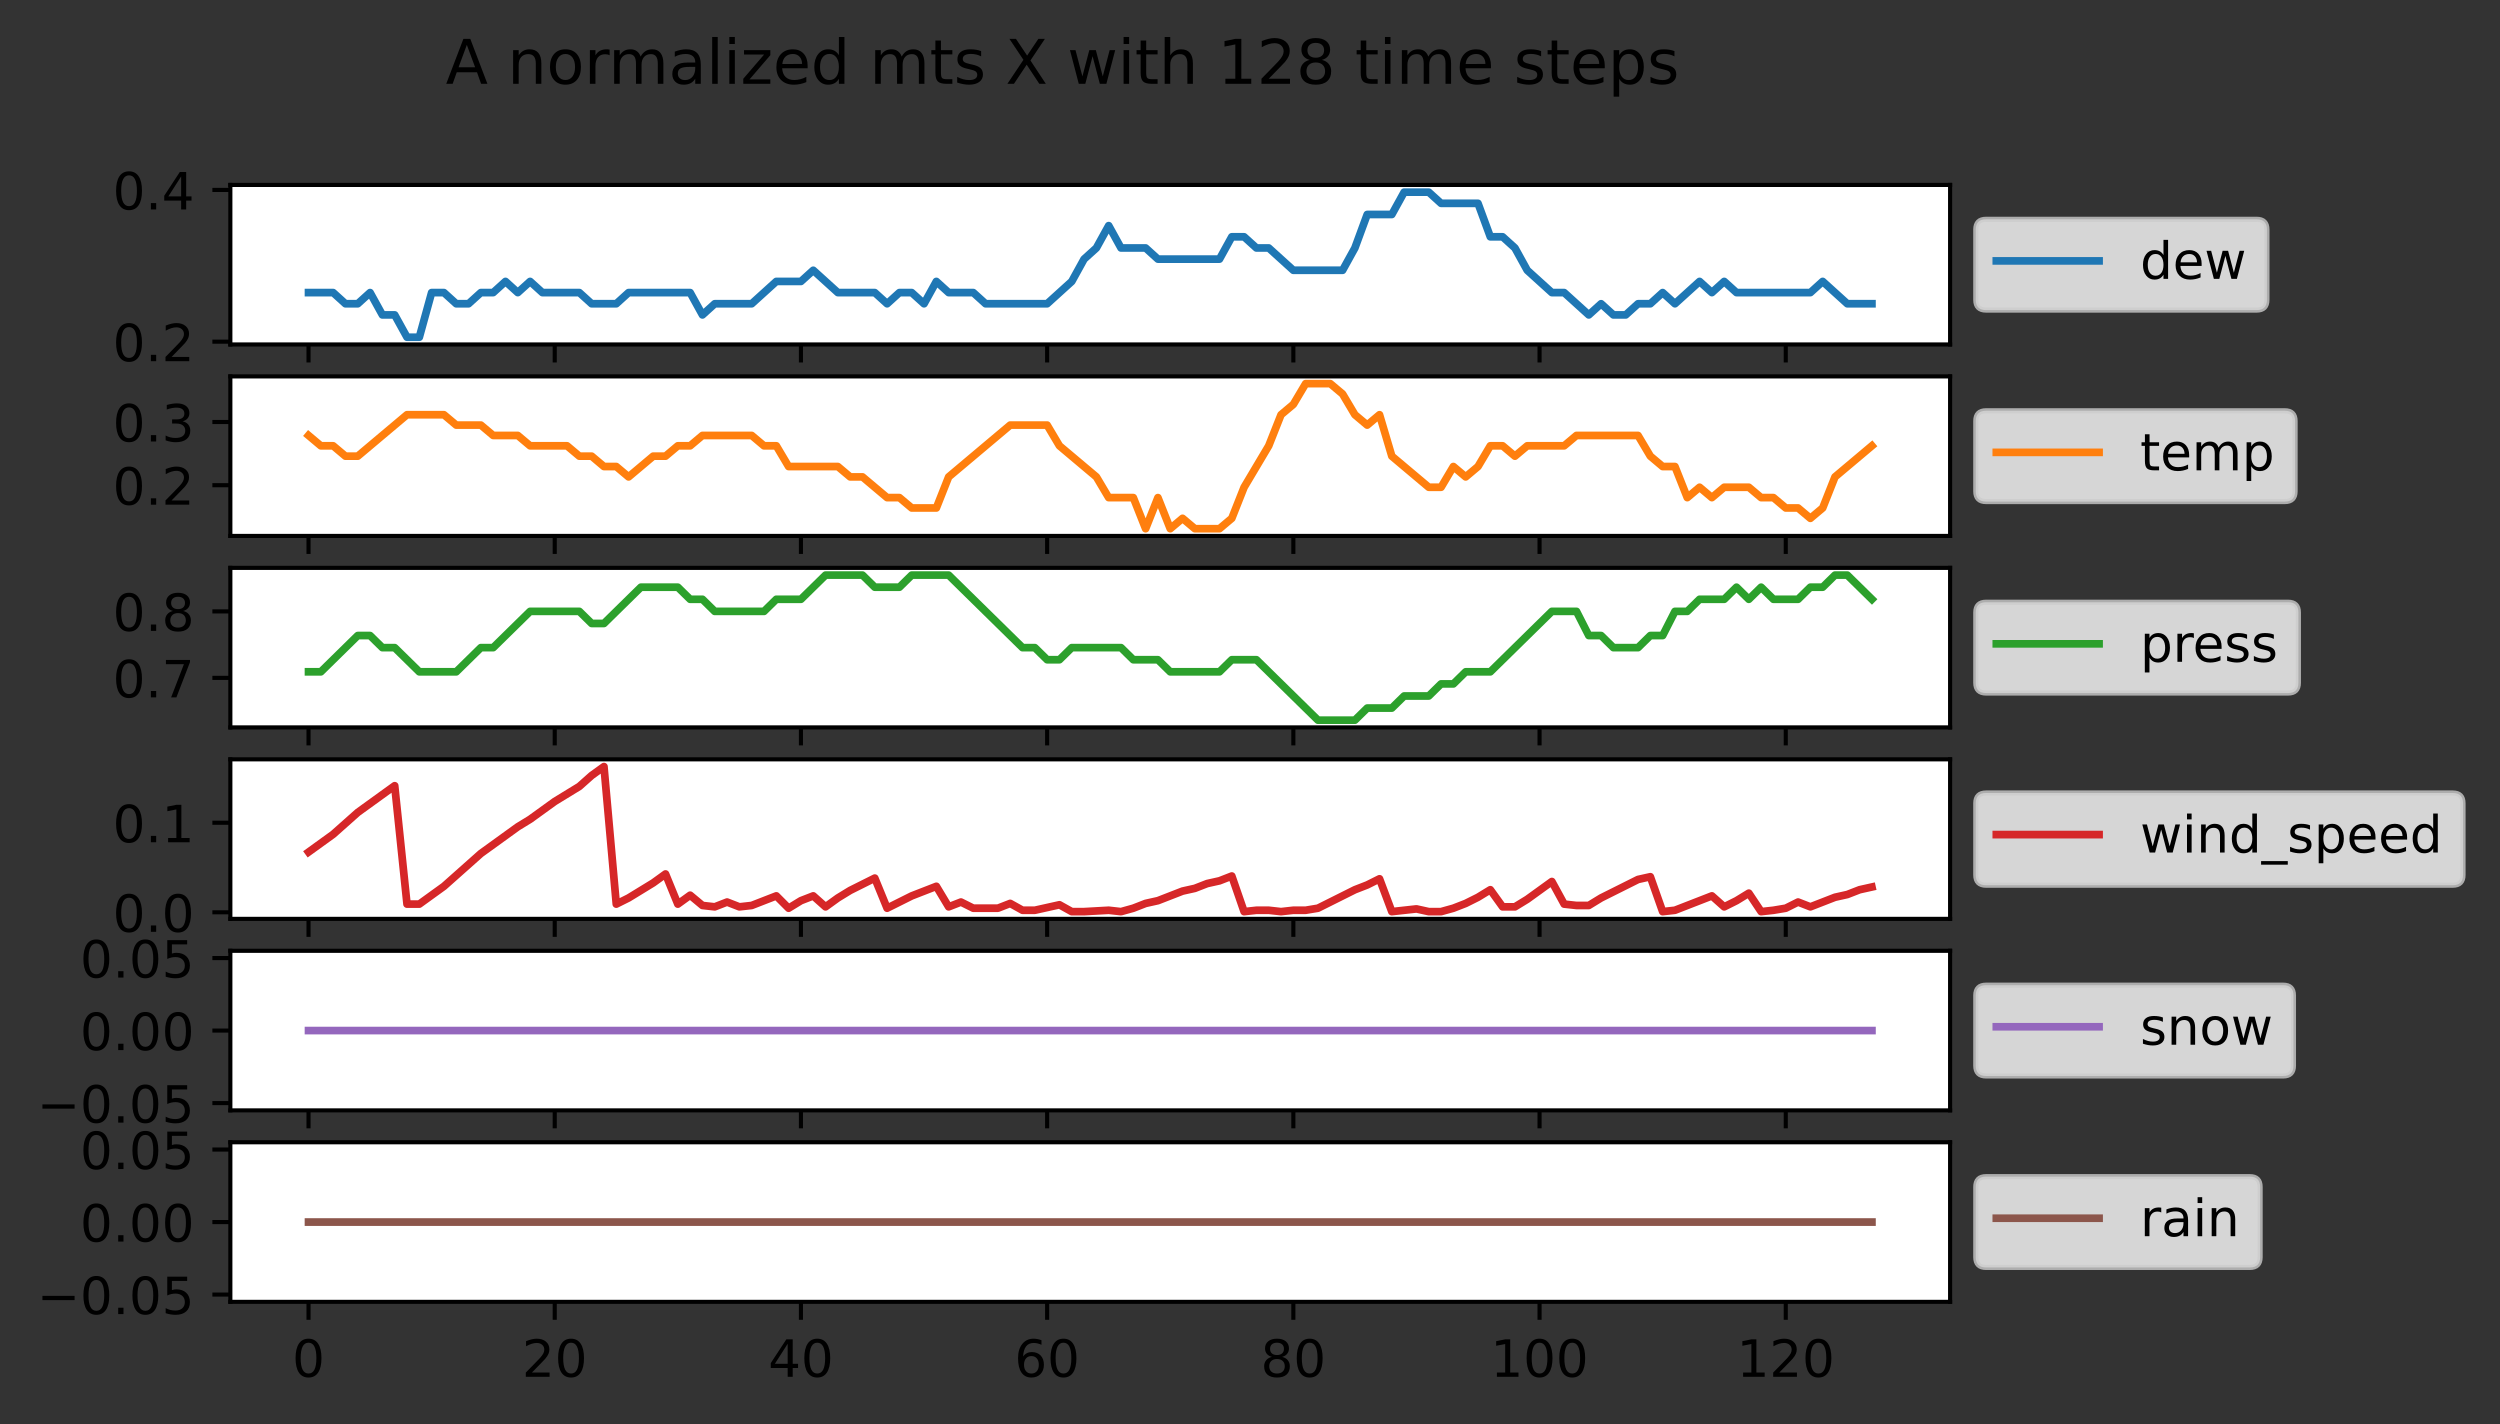 <?xml version="1.0" encoding="utf-8" standalone="no"?>
<!DOCTYPE svg PUBLIC "-//W3C//DTD SVG 1.1//EN"
  "http://www.w3.org/Graphics/SVG/1.1/DTD/svg11.dtd">
<!-- Created with matplotlib (https://matplotlib.org/) -->
<svg height="277.318pt" version="1.1" viewBox="0 0 486.7 277.318" width="486.7pt" xmlns="http://www.w3.org/2000/svg" xmlns:xlink="http://www.w3.org/1999/xlink">
 <rect x="0" y="0" width="486.7" height="277.318" fill="#333333" stroke="none"/>
 <defs>
  <style type="text/css">*{stroke-linecap:butt;stroke-linejoin:round;}</style>
 </defs>
 <g id="figure_1">
  <g id="patch_1">
   <path d="M 0 277.318 
L 486.7 277.318 
L 486.7 0 
L 0 0 
z
" style="fill:none;"/>
  </g>
  <g id="axes_1">
   <g id="patch_2">
    <path d="M 44.845 67.063 
L 379.645 67.063 
L 379.645 36 
L 44.845 36 
z
" style="fill:#ffffff;"/>
   </g>
   <g id="matplotlib.axis_1">
    <g id="xtick_1">
     <g id="line2d_1">
      <defs>
       <path d="M 0 0 
L 0 3.5 
" id="mc864dcee27" style="stroke:#000000;stroke-width:0.8;"/>
      </defs>
      <g>
       <use style="stroke:#000000;stroke-width:0.8;" x="60.063" xlink:href="#mc864dcee27" y="67.063"/>
      </g>
     </g>
    </g>
    <g id="xtick_2">
     <g id="line2d_2">
      <g>
       <use style="stroke:#000000;stroke-width:0.8;" x="107.995" xlink:href="#mc864dcee27" y="67.063"/>
      </g>
     </g>
    </g>
    <g id="xtick_3">
     <g id="line2d_3">
      <g>
       <use style="stroke:#000000;stroke-width:0.8;" x="155.926" xlink:href="#mc864dcee27" y="67.063"/>
      </g>
     </g>
    </g>
    <g id="xtick_4">
     <g id="line2d_4">
      <g>
       <use style="stroke:#000000;stroke-width:0.8;" x="203.857" xlink:href="#mc864dcee27" y="67.063"/>
      </g>
     </g>
    </g>
    <g id="xtick_5">
     <g id="line2d_5">
      <g>
       <use style="stroke:#000000;stroke-width:0.8;" x="251.789" xlink:href="#mc864dcee27" y="67.063"/>
      </g>
     </g>
    </g>
    <g id="xtick_6">
     <g id="line2d_6">
      <g>
       <use style="stroke:#000000;stroke-width:0.8;" x="299.72" xlink:href="#mc864dcee27" y="67.063"/>
      </g>
     </g>
    </g>
    <g id="xtick_7">
     <g id="line2d_7">
      <g>
       <use style="stroke:#000000;stroke-width:0.8;" x="347.651" xlink:href="#mc864dcee27" y="67.063"/>
      </g>
     </g>
    </g>
   </g>
   <g id="matplotlib.axis_2">
    <g id="ytick_1">
     <g id="line2d_8">
      <defs>
       <path d="M 0 0 
L -3.5 0 
" id="m1f387b6e52" style="stroke:#000000;stroke-width:0.8;"/>
      </defs>
      <g>
       <use style="stroke:#000000;stroke-width:0.8;" x="44.845" xlink:href="#m1f387b6e52" y="66.52"/>
      </g>
     </g>
     <g id="text_1">
      <!-- 0.2 -->
      <g transform="translate(21.942 70.319)scale(0.1 -0.1)">
       <defs>
        <path d="M 31.781 66.406 
Q 24.172 66.406 20.328 58.906 
Q 16.5 51.422 16.5 36.375 
Q 16.5 21.391 20.328 13.891 
Q 24.172 6.391 31.781 6.391 
Q 39.453 6.391 43.281 13.891 
Q 47.125 21.391 47.125 36.375 
Q 47.125 51.422 43.281 58.906 
Q 39.453 66.406 31.781 66.406 
z
M 31.781 74.219 
Q 44.047 74.219 50.516 64.516 
Q 56.984 54.828 56.984 36.375 
Q 56.984 17.969 50.516 8.266 
Q 44.047 -1.422 31.781 -1.422 
Q 19.531 -1.422 13.062 8.266 
Q 6.594 17.969 6.594 36.375 
Q 6.594 54.828 13.062 64.516 
Q 19.531 74.219 31.781 74.219 
z
" id="DejaVuSans-48"/>
        <path d="M 10.688 12.406 
L 21 12.406 
L 21 0 
L 10.688 0 
z
" id="DejaVuSans-46"/>
        <path d="M 19.188 8.297 
L 53.609 8.297 
L 53.609 0 
L 7.328 0 
L 7.328 8.297 
Q 12.938 14.109 22.625 23.891 
Q 32.328 33.688 34.812 36.531 
Q 39.547 41.844 41.422 45.531 
Q 43.312 49.219 43.312 52.781 
Q 43.312 58.594 39.234 62.25 
Q 35.156 65.922 28.609 65.922 
Q 23.969 65.922 18.812 64.312 
Q 13.672 62.703 7.812 59.422 
L 7.812 69.391 
Q 13.766 71.781 18.938 73 
Q 24.125 74.219 28.422 74.219 
Q 39.75 74.219 46.484 68.547 
Q 53.219 62.891 53.219 53.422 
Q 53.219 48.922 51.531 44.891 
Q 49.859 40.875 45.406 35.406 
Q 44.188 33.984 37.641 27.219 
Q 31.109 20.453 19.188 8.297 
z
" id="DejaVuSans-50"/>
       </defs>
       <use xlink:href="#DejaVuSans-48"/>
       <use x="63.623" xlink:href="#DejaVuSans-46"/>
       <use x="95.41" xlink:href="#DejaVuSans-50"/>
      </g>
     </g>
    </g>
    <g id="ytick_2">
     <g id="line2d_9">
      <g>
       <use style="stroke:#000000;stroke-width:0.8;" x="44.845" xlink:href="#m1f387b6e52" y="36.978"/>
      </g>
     </g>
     <g id="text_2">
      <!-- 0.4 -->
      <g transform="translate(21.942 40.777)scale(0.1 -0.1)">
       <defs>
        <path d="M 37.797 64.312 
L 12.891 25.391 
L 37.797 25.391 
z
M 35.203 72.906 
L 47.609 72.906 
L 47.609 25.391 
L 58.016 25.391 
L 58.016 17.188 
L 47.609 17.188 
L 47.609 0 
L 37.797 0 
L 37.797 17.188 
L 4.891 17.188 
L 4.891 26.703 
z
" id="DejaVuSans-52"/>
       </defs>
       <use xlink:href="#DejaVuSans-48"/>
       <use x="63.623" xlink:href="#DejaVuSans-46"/>
       <use x="95.41" xlink:href="#DejaVuSans-52"/>
      </g>
     </g>
    </g>
   </g>
   <g id="line2d_10">
    <path clip-path="url(#pb0102b395e)" d="M 60.063 56.962 
L 64.857 56.962 
L 67.253 59.134 
L 69.65 59.134 
L 72.046 56.962 
L 74.443 61.306 
L 76.839 61.306 
L 79.236 65.651 
L 81.633 65.651 
L 84.029 56.962 
L 86.426 56.962 
L 88.822 59.134 
L 91.219 59.134 
L 93.615 56.962 
L 96.012 56.962 
L 98.409 54.79 
L 100.805 56.962 
L 103.202 54.79 
L 105.598 56.962 
L 112.788 56.962 
L 115.184 59.134 
L 119.978 59.134 
L 122.374 56.962 
L 134.357 56.962 
L 136.754 61.306 
L 139.15 59.134 
L 146.34 59.134 
L 151.133 54.79 
L 155.926 54.79 
L 158.323 52.618 
L 163.116 56.962 
L 170.305 56.962 
L 172.702 59.134 
L 175.099 56.962 
L 177.495 56.962 
L 179.892 59.134 
L 182.288 54.79 
L 184.685 56.962 
L 189.478 56.962 
L 191.875 59.134 
L 203.857 59.134 
L 208.65 54.79 
L 211.047 50.445 
L 213.444 48.273 
L 215.84 43.929 
L 218.237 48.273 
L 223.03 48.273 
L 225.426 50.445 
L 237.409 50.445 
L 239.806 46.101 
L 242.202 46.101 
L 244.599 48.273 
L 246.995 48.273 
L 251.789 52.618 
L 261.375 52.618 
L 263.771 48.273 
L 266.168 41.756 
L 270.961 41.756 
L 273.358 37.412 
L 278.151 37.412 
L 280.547 39.584 
L 287.737 39.584 
L 290.134 46.101 
L 292.53 46.101 
L 294.927 48.273 
L 297.323 52.618 
L 302.116 56.962 
L 304.513 56.962 
L 309.306 61.306 
L 311.703 59.134 
L 314.099 61.306 
L 316.496 61.306 
L 318.892 59.134 
L 321.289 59.134 
L 323.686 56.962 
L 326.082 59.134 
L 330.875 54.79 
L 333.272 56.962 
L 335.668 54.79 
L 338.065 56.962 
L 352.444 56.962 
L 354.841 54.79 
L 359.634 59.134 
L 364.427 59.134 
L 364.427 59.134 
" style="fill:none;stroke:#1f77b4;stroke-linecap:square;stroke-width:1.5;"/>
   </g>
   <g id="patch_3">
    <path d="M 44.845 67.063 
L 44.845 36 
" style="fill:none;stroke:#000000;stroke-linecap:square;stroke-linejoin:miter;stroke-width:0.8;"/>
   </g>
   <g id="patch_4">
    <path d="M 379.645 67.063 
L 379.645 36 
" style="fill:none;stroke:#000000;stroke-linecap:square;stroke-linejoin:miter;stroke-width:0.8;"/>
   </g>
   <g id="patch_5">
    <path d="M 44.845 67.063 
L 379.645 67.063 
" style="fill:none;stroke:#000000;stroke-linecap:square;stroke-linejoin:miter;stroke-width:0.8;"/>
   </g>
   <g id="patch_6">
    <path d="M 44.845 36 
L 379.645 36 
" style="fill:none;stroke:#000000;stroke-linecap:square;stroke-linejoin:miter;stroke-width:0.8;"/>
   </g>
   <g id="legend_1">
    <g id="patch_7">
     <path d="M 386.645 60.37 
L 439.325 60.37 
Q 441.325 60.37 441.325 58.37 
L 441.325 44.692 
Q 441.325 42.692 439.325 42.692 
L 386.645 42.692 
Q 384.645 42.692 384.645 44.692 
L 384.645 58.37 
Q 384.645 60.37 386.645 60.37 
z
" style="fill:#ffffff;opacity:0.8;stroke:#cccccc;stroke-linejoin:miter;"/>
    </g>
    <g id="line2d_11">
     <path d="M 388.645 50.791 
L 408.645 50.791 
" style="fill:none;stroke:#1f77b4;stroke-linecap:square;stroke-width:1.5;"/>
    </g>
    <g id="line2d_12"/>
    <g id="text_3">
     <!-- dew -->
     <g transform="translate(416.645 54.291)scale(0.1 -0.1)">
      <defs>
       <path d="M 45.406 46.391 
L 45.406 75.984 
L 54.391 75.984 
L 54.391 0 
L 45.406 0 
L 45.406 8.203 
Q 42.578 3.328 38.25 0.953 
Q 33.938 -1.422 27.875 -1.422 
Q 17.969 -1.422 11.734 6.484 
Q 5.516 14.406 5.516 27.297 
Q 5.516 40.188 11.734 48.094 
Q 17.969 56 27.875 56 
Q 33.938 56 38.25 53.625 
Q 42.578 51.266 45.406 46.391 
z
M 14.797 27.297 
Q 14.797 17.391 18.875 11.75 
Q 22.953 6.109 30.078 6.109 
Q 37.203 6.109 41.297 11.75 
Q 45.406 17.391 45.406 27.297 
Q 45.406 37.203 41.297 42.844 
Q 37.203 48.484 30.078 48.484 
Q 22.953 48.484 18.875 42.844 
Q 14.797 37.203 14.797 27.297 
z
" id="DejaVuSans-100"/>
       <path d="M 56.203 29.594 
L 56.203 25.203 
L 14.891 25.203 
Q 15.484 15.922 20.484 11.062 
Q 25.484 6.203 34.422 6.203 
Q 39.594 6.203 44.453 7.469 
Q 49.312 8.734 54.109 11.281 
L 54.109 2.781 
Q 49.266 0.734 44.188 -0.344 
Q 39.109 -1.422 33.891 -1.422 
Q 20.797 -1.422 13.156 6.188 
Q 5.516 13.812 5.516 26.812 
Q 5.516 40.234 12.766 48.109 
Q 20.016 56 32.328 56 
Q 43.359 56 49.781 48.891 
Q 56.203 41.797 56.203 29.594 
z
M 47.219 32.234 
Q 47.125 39.594 43.094 43.984 
Q 39.062 48.391 32.422 48.391 
Q 24.906 48.391 20.391 44.141 
Q 15.875 39.891 15.188 32.172 
z
" id="DejaVuSans-101"/>
       <path d="M 4.203 54.688 
L 13.188 54.688 
L 24.422 12.016 
L 35.594 54.688 
L 46.188 54.688 
L 57.422 12.016 
L 68.609 54.688 
L 77.594 54.688 
L 63.281 0 
L 52.688 0 
L 40.922 44.828 
L 29.109 0 
L 18.5 0 
z
" id="DejaVuSans-119"/>
      </defs>
      <use xlink:href="#DejaVuSans-100"/>
      <use x="63.477" xlink:href="#DejaVuSans-101"/>
      <use x="125" xlink:href="#DejaVuSans-119"/>
     </g>
    </g>
   </g>
  </g>
  <g id="axes_2">
   <g id="patch_8">
    <path d="M 44.845 104.338 
L 379.645 104.338 
L 379.645 73.275 
L 44.845 73.275 
z
" style="fill:#ffffff;"/>
   </g>
   <g id="matplotlib.axis_3">
    <g id="xtick_8">
     <g id="line2d_13">
      <g>
       <use style="stroke:#000000;stroke-width:0.8;" x="60.063" xlink:href="#mc864dcee27" y="104.338"/>
      </g>
     </g>
    </g>
    <g id="xtick_9">
     <g id="line2d_14">
      <g>
       <use style="stroke:#000000;stroke-width:0.8;" x="107.995" xlink:href="#mc864dcee27" y="104.338"/>
      </g>
     </g>
    </g>
    <g id="xtick_10">
     <g id="line2d_15">
      <g>
       <use style="stroke:#000000;stroke-width:0.8;" x="155.926" xlink:href="#mc864dcee27" y="104.338"/>
      </g>
     </g>
    </g>
    <g id="xtick_11">
     <g id="line2d_16">
      <g>
       <use style="stroke:#000000;stroke-width:0.8;" x="203.857" xlink:href="#mc864dcee27" y="104.338"/>
      </g>
     </g>
    </g>
    <g id="xtick_12">
     <g id="line2d_17">
      <g>
       <use style="stroke:#000000;stroke-width:0.8;" x="251.789" xlink:href="#mc864dcee27" y="104.338"/>
      </g>
     </g>
    </g>
    <g id="xtick_13">
     <g id="line2d_18">
      <g>
       <use style="stroke:#000000;stroke-width:0.8;" x="299.72" xlink:href="#mc864dcee27" y="104.338"/>
      </g>
     </g>
    </g>
    <g id="xtick_14">
     <g id="line2d_19">
      <g>
       <use style="stroke:#000000;stroke-width:0.8;" x="347.651" xlink:href="#mc864dcee27" y="104.338"/>
      </g>
     </g>
    </g>
   </g>
   <g id="matplotlib.axis_4">
    <g id="ytick_3">
     <g id="line2d_20">
      <g>
       <use style="stroke:#000000;stroke-width:0.8;" x="44.845" xlink:href="#m1f387b6e52" y="94.455"/>
      </g>
     </g>
     <g id="text_4">
      <!-- 0.2 -->
      <g transform="translate(21.942 98.254)scale(0.1 -0.1)">
       <use xlink:href="#DejaVuSans-48"/>
       <use x="63.623" xlink:href="#DejaVuSans-46"/>
       <use x="95.41" xlink:href="#DejaVuSans-50"/>
      </g>
     </g>
    </g>
    <g id="ytick_4">
     <g id="line2d_21">
      <g>
       <use style="stroke:#000000;stroke-width:0.8;" x="44.845" xlink:href="#m1f387b6e52" y="82.151"/>
      </g>
     </g>
     <g id="text_5">
      <!-- 0.3 -->
      <g transform="translate(21.942 85.95)scale(0.1 -0.1)">
       <defs>
        <path d="M 40.578 39.312 
Q 47.656 37.797 51.625 33 
Q 55.609 28.219 55.609 21.188 
Q 55.609 10.406 48.188 4.484 
Q 40.766 -1.422 27.094 -1.422 
Q 22.516 -1.422 17.656 -0.516 
Q 12.797 0.391 7.625 2.203 
L 7.625 11.719 
Q 11.719 9.328 16.594 8.109 
Q 21.484 6.891 26.812 6.891 
Q 36.078 6.891 40.938 10.547 
Q 45.797 14.203 45.797 21.188 
Q 45.797 27.641 41.281 31.266 
Q 36.766 34.906 28.719 34.906 
L 20.219 34.906 
L 20.219 43.016 
L 29.109 43.016 
Q 36.375 43.016 40.234 45.922 
Q 44.094 48.828 44.094 54.297 
Q 44.094 59.906 40.109 62.906 
Q 36.141 65.922 28.719 65.922 
Q 24.656 65.922 20.016 65.031 
Q 15.375 64.156 9.812 62.312 
L 9.812 71.094 
Q 15.438 72.656 20.344 73.438 
Q 25.25 74.219 29.594 74.219 
Q 40.828 74.219 47.359 69.109 
Q 53.906 64.016 53.906 55.328 
Q 53.906 49.266 50.438 45.094 
Q 46.969 40.922 40.578 39.312 
z
" id="DejaVuSans-51"/>
       </defs>
       <use xlink:href="#DejaVuSans-48"/>
       <use x="63.623" xlink:href="#DejaVuSans-46"/>
       <use x="95.41" xlink:href="#DejaVuSans-51"/>
      </g>
     </g>
    </g>
   </g>
   <g id="line2d_22">
    <path clip-path="url(#p953fe73f6a)" d="M 60.063 84.773 
L 62.46 86.79 
L 64.857 86.79 
L 67.253 88.807 
L 69.65 88.807 
L 79.236 80.739 
L 86.426 80.739 
L 88.822 82.756 
L 93.615 82.756 
L 96.012 84.773 
L 100.805 84.773 
L 103.202 86.79 
L 110.391 86.79 
L 112.788 88.807 
L 115.184 88.807 
L 117.581 90.824 
L 119.978 90.824 
L 122.374 92.841 
L 127.167 88.807 
L 129.564 88.807 
L 131.96 86.79 
L 134.357 86.79 
L 136.754 84.773 
L 146.34 84.773 
L 148.736 86.79 
L 151.133 86.79 
L 153.529 90.824 
L 163.116 90.824 
L 165.512 92.841 
L 167.909 92.841 
L 172.702 96.875 
L 175.099 96.875 
L 177.495 98.892 
L 182.288 98.892 
L 184.685 92.841 
L 196.668 82.756 
L 203.857 82.756 
L 206.254 86.79 
L 213.444 92.841 
L 215.84 96.875 
L 220.633 96.875 
L 223.03 102.926 
L 225.426 96.875 
L 227.823 102.926 
L 230.22 100.909 
L 232.616 102.926 
L 237.409 102.926 
L 239.806 100.909 
L 242.202 94.858 
L 246.995 86.79 
L 249.392 80.739 
L 251.789 78.722 
L 254.185 74.687 
L 258.978 74.687 
L 261.375 76.704 
L 263.771 80.739 
L 266.168 82.756 
L 268.565 80.739 
L 270.961 88.807 
L 278.151 94.858 
L 280.547 94.858 
L 282.944 90.824 
L 285.341 92.841 
L 287.737 90.824 
L 290.134 86.79 
L 292.53 86.79 
L 294.927 88.807 
L 297.323 86.79 
L 304.513 86.79 
L 306.91 84.773 
L 318.892 84.773 
L 321.289 88.807 
L 323.686 90.824 
L 326.082 90.824 
L 328.479 96.875 
L 330.875 94.858 
L 333.272 96.875 
L 335.668 94.858 
L 340.461 94.858 
L 342.858 96.875 
L 345.255 96.875 
L 347.651 98.892 
L 350.048 98.892 
L 352.444 100.909 
L 354.841 98.892 
L 357.237 92.841 
L 364.427 86.79 
L 364.427 86.79 
" style="fill:none;stroke:#ff7f0e;stroke-linecap:square;stroke-width:1.5;"/>
   </g>
   <g id="patch_9">
    <path d="M 44.845 104.338 
L 44.845 73.275 
" style="fill:none;stroke:#000000;stroke-linecap:square;stroke-linejoin:miter;stroke-width:0.8;"/>
   </g>
   <g id="patch_10">
    <path d="M 379.645 104.338 
L 379.645 73.275 
" style="fill:none;stroke:#000000;stroke-linecap:square;stroke-linejoin:miter;stroke-width:0.8;"/>
   </g>
   <g id="patch_11">
    <path d="M 44.845 104.338 
L 379.645 104.338 
" style="fill:none;stroke:#000000;stroke-linecap:square;stroke-linejoin:miter;stroke-width:0.8;"/>
   </g>
   <g id="patch_12">
    <path d="M 44.845 73.275 
L 379.645 73.275 
" style="fill:none;stroke:#000000;stroke-linecap:square;stroke-linejoin:miter;stroke-width:0.8;"/>
   </g>
   <g id="legend_2">
    <g id="patch_13">
     <path d="M 386.645 97.646 
L 444.808 97.646 
Q 446.808 97.646 446.808 95.646 
L 446.808 81.968 
Q 446.808 79.968 444.808 79.968 
L 386.645 79.968 
Q 384.645 79.968 384.645 81.968 
L 384.645 95.646 
Q 384.645 97.646 386.645 97.646 
z
" style="fill:#ffffff;opacity:0.8;stroke:#cccccc;stroke-linejoin:miter;"/>
    </g>
    <g id="line2d_23">
     <path d="M 388.645 88.066 
L 408.645 88.066 
" style="fill:none;stroke:#ff7f0e;stroke-linecap:square;stroke-width:1.5;"/>
    </g>
    <g id="line2d_24"/>
    <g id="text_6">
     <!-- temp -->
     <g transform="translate(416.645 91.566)scale(0.1 -0.1)">
      <defs>
       <path d="M 18.312 70.219 
L 18.312 54.688 
L 36.812 54.688 
L 36.812 47.703 
L 18.312 47.703 
L 18.312 18.016 
Q 18.312 11.328 20.141 9.422 
Q 21.969 7.516 27.594 7.516 
L 36.812 7.516 
L 36.812 0 
L 27.594 0 
Q 17.188 0 13.234 3.875 
Q 9.281 7.766 9.281 18.016 
L 9.281 47.703 
L 2.688 47.703 
L 2.688 54.688 
L 9.281 54.688 
L 9.281 70.219 
z
" id="DejaVuSans-116"/>
       <path d="M 52 44.188 
Q 55.375 50.25 60.062 53.125 
Q 64.75 56 71.094 56 
Q 79.641 56 84.281 50.016 
Q 88.922 44.047 88.922 33.016 
L 88.922 0 
L 79.891 0 
L 79.891 32.719 
Q 79.891 40.578 77.094 44.375 
Q 74.312 48.188 68.609 48.188 
Q 61.625 48.188 57.562 43.547 
Q 53.516 38.922 53.516 30.906 
L 53.516 0 
L 44.484 0 
L 44.484 32.719 
Q 44.484 40.625 41.703 44.406 
Q 38.922 48.188 33.109 48.188 
Q 26.219 48.188 22.156 43.531 
Q 18.109 38.875 18.109 30.906 
L 18.109 0 
L 9.078 0 
L 9.078 54.688 
L 18.109 54.688 
L 18.109 46.188 
Q 21.188 51.219 25.484 53.609 
Q 29.781 56 35.688 56 
Q 41.656 56 45.828 52.969 
Q 50 49.953 52 44.188 
z
" id="DejaVuSans-109"/>
       <path d="M 18.109 8.203 
L 18.109 -20.797 
L 9.078 -20.797 
L 9.078 54.688 
L 18.109 54.688 
L 18.109 46.391 
Q 20.953 51.266 25.266 53.625 
Q 29.594 56 35.594 56 
Q 45.562 56 51.781 48.094 
Q 58.016 40.188 58.016 27.297 
Q 58.016 14.406 51.781 6.484 
Q 45.562 -1.422 35.594 -1.422 
Q 29.594 -1.422 25.266 0.953 
Q 20.953 3.328 18.109 8.203 
z
M 48.688 27.297 
Q 48.688 37.203 44.609 42.844 
Q 40.531 48.484 33.406 48.484 
Q 26.266 48.484 22.188 42.844 
Q 18.109 37.203 18.109 27.297 
Q 18.109 17.391 22.188 11.75 
Q 26.266 6.109 33.406 6.109 
Q 40.531 6.109 44.609 11.75 
Q 48.688 17.391 48.688 27.297 
z
" id="DejaVuSans-112"/>
      </defs>
      <use xlink:href="#DejaVuSans-116"/>
      <use x="39.209" xlink:href="#DejaVuSans-101"/>
      <use x="100.732" xlink:href="#DejaVuSans-109"/>
      <use x="198.145" xlink:href="#DejaVuSans-112"/>
     </g>
    </g>
   </g>
  </g>
  <g id="axes_3">
   <g id="patch_14">
    <path d="M 44.845 141.614 
L 379.645 141.614 
L 379.645 110.551 
L 44.845 110.551 
z
" style="fill:#ffffff;"/>
   </g>
   <g id="matplotlib.axis_5">
    <g id="xtick_15">
     <g id="line2d_25">
      <g>
       <use style="stroke:#000000;stroke-width:0.8;" x="60.063" xlink:href="#mc864dcee27" y="141.614"/>
      </g>
     </g>
    </g>
    <g id="xtick_16">
     <g id="line2d_26">
      <g>
       <use style="stroke:#000000;stroke-width:0.8;" x="107.995" xlink:href="#mc864dcee27" y="141.614"/>
      </g>
     </g>
    </g>
    <g id="xtick_17">
     <g id="line2d_27">
      <g>
       <use style="stroke:#000000;stroke-width:0.8;" x="155.926" xlink:href="#mc864dcee27" y="141.614"/>
      </g>
     </g>
    </g>
    <g id="xtick_18">
     <g id="line2d_28">
      <g>
       <use style="stroke:#000000;stroke-width:0.8;" x="203.857" xlink:href="#mc864dcee27" y="141.614"/>
      </g>
     </g>
    </g>
    <g id="xtick_19">
     <g id="line2d_29">
      <g>
       <use style="stroke:#000000;stroke-width:0.8;" x="251.789" xlink:href="#mc864dcee27" y="141.614"/>
      </g>
     </g>
    </g>
    <g id="xtick_20">
     <g id="line2d_30">
      <g>
       <use style="stroke:#000000;stroke-width:0.8;" x="299.72" xlink:href="#mc864dcee27" y="141.614"/>
      </g>
     </g>
    </g>
    <g id="xtick_21">
     <g id="line2d_31">
      <g>
       <use style="stroke:#000000;stroke-width:0.8;" x="347.651" xlink:href="#mc864dcee27" y="141.614"/>
      </g>
     </g>
    </g>
   </g>
   <g id="matplotlib.axis_6">
    <g id="ytick_5">
     <g id="line2d_32">
      <g>
       <use style="stroke:#000000;stroke-width:0.8;" x="44.845" xlink:href="#m1f387b6e52" y="131.965"/>
      </g>
     </g>
     <g id="text_7">
      <!-- 0.7 -->
      <g transform="translate(21.942 135.765)scale(0.1 -0.1)">
       <defs>
        <path d="M 8.203 72.906 
L 55.078 72.906 
L 55.078 68.703 
L 28.609 0 
L 18.312 0 
L 43.219 64.594 
L 8.203 64.594 
z
" id="DejaVuSans-55"/>
       </defs>
       <use xlink:href="#DejaVuSans-48"/>
       <use x="63.623" xlink:href="#DejaVuSans-46"/>
       <use x="95.41" xlink:href="#DejaVuSans-55"/>
      </g>
     </g>
    </g>
    <g id="ytick_6">
     <g id="line2d_33">
      <g>
       <use style="stroke:#000000;stroke-width:0.8;" x="44.845" xlink:href="#m1f387b6e52" y="119.023"/>
      </g>
     </g>
     <g id="text_8">
      <!-- 0.8 -->
      <g transform="translate(21.942 122.822)scale(0.1 -0.1)">
       <defs>
        <path d="M 31.781 34.625 
Q 24.75 34.625 20.719 30.859 
Q 16.703 27.094 16.703 20.516 
Q 16.703 13.922 20.719 10.156 
Q 24.75 6.391 31.781 6.391 
Q 38.812 6.391 42.859 10.172 
Q 46.922 13.969 46.922 20.516 
Q 46.922 27.094 42.891 30.859 
Q 38.875 34.625 31.781 34.625 
z
M 21.922 38.812 
Q 15.578 40.375 12.031 44.719 
Q 8.5 49.078 8.5 55.328 
Q 8.5 64.062 14.719 69.141 
Q 20.953 74.219 31.781 74.219 
Q 42.672 74.219 48.875 69.141 
Q 55.078 64.062 55.078 55.328 
Q 55.078 49.078 51.531 44.719 
Q 48 40.375 41.703 38.812 
Q 48.828 37.156 52.797 32.312 
Q 56.781 27.484 56.781 20.516 
Q 56.781 9.906 50.312 4.234 
Q 43.844 -1.422 31.781 -1.422 
Q 19.734 -1.422 13.25 4.234 
Q 6.781 9.906 6.781 20.516 
Q 6.781 27.484 10.781 32.312 
Q 14.797 37.156 21.922 38.812 
z
M 18.312 54.391 
Q 18.312 48.734 21.844 45.562 
Q 25.391 42.391 31.781 42.391 
Q 38.141 42.391 41.719 45.562 
Q 45.312 48.734 45.312 54.391 
Q 45.312 60.062 41.719 63.234 
Q 38.141 66.406 31.781 66.406 
Q 25.391 66.406 21.844 63.234 
Q 18.312 60.062 18.312 54.391 
z
" id="DejaVuSans-56"/>
       </defs>
       <use xlink:href="#DejaVuSans-48"/>
       <use x="63.623" xlink:href="#DejaVuSans-46"/>
       <use x="95.41" xlink:href="#DejaVuSans-56"/>
      </g>
     </g>
    </g>
   </g>
   <g id="line2d_34">
    <path clip-path="url(#p204a713ac4)" d="M 60.063 130.789 
L 62.46 130.789 
L 69.65 123.729 
L 72.046 123.729 
L 74.443 126.082 
L 76.839 126.082 
L 81.633 130.789 
L 88.822 130.789 
L 93.615 126.082 
L 96.012 126.082 
L 103.202 119.023 
L 112.788 119.023 
L 115.184 121.376 
L 117.581 121.376 
L 124.771 114.316 
L 131.96 114.316 
L 134.357 116.669 
L 136.754 116.669 
L 139.15 119.023 
L 148.736 119.023 
L 151.133 116.669 
L 155.926 116.669 
L 160.719 111.963 
L 167.909 111.963 
L 170.305 114.316 
L 175.099 114.316 
L 177.495 111.963 
L 184.685 111.963 
L 199.064 126.082 
L 201.461 126.082 
L 203.857 128.436 
L 206.254 128.436 
L 208.65 126.082 
L 218.237 126.082 
L 220.633 128.436 
L 225.426 128.436 
L 227.823 130.789 
L 237.409 130.789 
L 239.806 128.436 
L 244.599 128.436 
L 256.582 140.202 
L 263.771 140.202 
L 266.168 137.849 
L 270.961 137.849 
L 273.358 135.495 
L 278.151 135.495 
L 280.547 133.142 
L 282.944 133.142 
L 285.341 130.789 
L 290.134 130.789 
L 302.116 119.023 
L 306.91 119.023 
L 309.306 123.729 
L 311.703 123.729 
L 314.099 126.082 
L 318.892 126.082 
L 321.289 123.729 
L 323.686 123.729 
L 326.082 119.023 
L 328.479 119.023 
L 330.875 116.669 
L 335.668 116.669 
L 338.065 114.316 
L 340.461 116.669 
L 342.858 114.316 
L 345.255 116.669 
L 350.048 116.669 
L 352.444 114.316 
L 354.841 114.316 
L 357.237 111.963 
L 359.634 111.963 
L 364.427 116.669 
L 364.427 116.669 
" style="fill:none;stroke:#2ca02c;stroke-linecap:square;stroke-width:1.5;"/>
   </g>
   <g id="patch_15">
    <path d="M 44.845 141.614 
L 44.845 110.551 
" style="fill:none;stroke:#000000;stroke-linecap:square;stroke-linejoin:miter;stroke-width:0.8;"/>
   </g>
   <g id="patch_16">
    <path d="M 379.645 141.614 
L 379.645 110.551 
" style="fill:none;stroke:#000000;stroke-linecap:square;stroke-linejoin:miter;stroke-width:0.8;"/>
   </g>
   <g id="patch_17">
    <path d="M 44.845 141.614 
L 379.645 141.614 
" style="fill:none;stroke:#000000;stroke-linecap:square;stroke-linejoin:miter;stroke-width:0.8;"/>
   </g>
   <g id="patch_18">
    <path d="M 44.845 110.551 
L 379.645 110.551 
" style="fill:none;stroke:#000000;stroke-linecap:square;stroke-linejoin:miter;stroke-width:0.8;"/>
   </g>
   <g id="legend_3">
    <g id="patch_19">
     <path d="M 386.645 134.921 
L 445.452 134.921 
Q 447.452 134.921 447.452 132.921 
L 447.452 119.243 
Q 447.452 117.243 445.452 117.243 
L 386.645 117.243 
Q 384.645 117.243 384.645 119.243 
L 384.645 132.921 
Q 384.645 134.921 386.645 134.921 
z
" style="fill:#ffffff;opacity:0.8;stroke:#cccccc;stroke-linejoin:miter;"/>
    </g>
    <g id="line2d_35">
     <path d="M 388.645 125.342 
L 408.645 125.342 
" style="fill:none;stroke:#2ca02c;stroke-linecap:square;stroke-width:1.5;"/>
    </g>
    <g id="line2d_36"/>
    <g id="text_9">
     <!-- press -->
     <g transform="translate(416.645 128.842)scale(0.1 -0.1)">
      <defs>
       <path d="M 41.109 46.297 
Q 39.594 47.172 37.812 47.578 
Q 36.031 48 33.891 48 
Q 26.266 48 22.188 43.047 
Q 18.109 38.094 18.109 28.812 
L 18.109 0 
L 9.078 0 
L 9.078 54.688 
L 18.109 54.688 
L 18.109 46.188 
Q 20.953 51.172 25.484 53.578 
Q 30.031 56 36.531 56 
Q 37.453 56 38.578 55.875 
Q 39.703 55.766 41.062 55.516 
z
" id="DejaVuSans-114"/>
       <path d="M 44.281 53.078 
L 44.281 44.578 
Q 40.484 46.531 36.375 47.5 
Q 32.281 48.484 27.875 48.484 
Q 21.188 48.484 17.844 46.438 
Q 14.5 44.391 14.5 40.281 
Q 14.5 37.156 16.891 35.375 
Q 19.281 33.594 26.516 31.984 
L 29.594 31.297 
Q 39.156 29.25 43.188 25.516 
Q 47.219 21.781 47.219 15.094 
Q 47.219 7.469 41.188 3.016 
Q 35.156 -1.422 24.609 -1.422 
Q 20.219 -1.422 15.453 -0.562 
Q 10.688 0.297 5.422 2 
L 5.422 11.281 
Q 10.406 8.688 15.234 7.391 
Q 20.062 6.109 24.812 6.109 
Q 31.156 6.109 34.562 8.281 
Q 37.984 10.453 37.984 14.406 
Q 37.984 18.062 35.516 20.016 
Q 33.062 21.969 24.703 23.781 
L 21.578 24.516 
Q 13.234 26.266 9.516 29.906 
Q 5.812 33.547 5.812 39.891 
Q 5.812 47.609 11.281 51.797 
Q 16.75 56 26.812 56 
Q 31.781 56 36.172 55.266 
Q 40.578 54.547 44.281 53.078 
z
" id="DejaVuSans-115"/>
      </defs>
      <use xlink:href="#DejaVuSans-112"/>
      <use x="63.477" xlink:href="#DejaVuSans-114"/>
      <use x="102.34" xlink:href="#DejaVuSans-101"/>
      <use x="163.863" xlink:href="#DejaVuSans-115"/>
      <use x="215.963" xlink:href="#DejaVuSans-115"/>
     </g>
    </g>
   </g>
  </g>
  <g id="axes_4">
   <g id="patch_20">
    <path d="M 44.845 178.889 
L 379.645 178.889 
L 379.645 147.826 
L 44.845 147.826 
z
" style="fill:#ffffff;"/>
   </g>
   <g id="matplotlib.axis_7">
    <g id="xtick_22">
     <g id="line2d_37">
      <g>
       <use style="stroke:#000000;stroke-width:0.8;" x="60.063" xlink:href="#mc864dcee27" y="178.889"/>
      </g>
     </g>
    </g>
    <g id="xtick_23">
     <g id="line2d_38">
      <g>
       <use style="stroke:#000000;stroke-width:0.8;" x="107.995" xlink:href="#mc864dcee27" y="178.889"/>
      </g>
     </g>
    </g>
    <g id="xtick_24">
     <g id="line2d_39">
      <g>
       <use style="stroke:#000000;stroke-width:0.8;" x="155.926" xlink:href="#mc864dcee27" y="178.889"/>
      </g>
     </g>
    </g>
    <g id="xtick_25">
     <g id="line2d_40">
      <g>
       <use style="stroke:#000000;stroke-width:0.8;" x="203.857" xlink:href="#mc864dcee27" y="178.889"/>
      </g>
     </g>
    </g>
    <g id="xtick_26">
     <g id="line2d_41">
      <g>
       <use style="stroke:#000000;stroke-width:0.8;" x="251.789" xlink:href="#mc864dcee27" y="178.889"/>
      </g>
     </g>
    </g>
    <g id="xtick_27">
     <g id="line2d_42">
      <g>
       <use style="stroke:#000000;stroke-width:0.8;" x="299.72" xlink:href="#mc864dcee27" y="178.889"/>
      </g>
     </g>
    </g>
    <g id="xtick_28">
     <g id="line2d_43">
      <g>
       <use style="stroke:#000000;stroke-width:0.8;" x="347.651" xlink:href="#mc864dcee27" y="178.889"/>
      </g>
     </g>
    </g>
   </g>
   <g id="matplotlib.axis_8">
    <g id="ytick_7">
     <g id="line2d_44">
      <g>
       <use style="stroke:#000000;stroke-width:0.8;" x="44.845" xlink:href="#m1f387b6e52" y="177.608"/>
      </g>
     </g>
     <g id="text_10">
      <!-- 0.0 -->
      <g transform="translate(21.942 181.408)scale(0.1 -0.1)">
       <use xlink:href="#DejaVuSans-48"/>
       <use x="63.623" xlink:href="#DejaVuSans-46"/>
       <use x="95.41" xlink:href="#DejaVuSans-48"/>
      </g>
     </g>
    </g>
    <g id="ytick_8">
     <g id="line2d_45">
      <g>
       <use style="stroke:#000000;stroke-width:0.8;" x="44.845" xlink:href="#m1f387b6e52" y="160.171"/>
      </g>
     </g>
     <g id="text_11">
      <!-- 0.1 -->
      <g transform="translate(21.942 163.97)scale(0.1 -0.1)">
       <defs>
        <path d="M 12.406 8.297 
L 28.516 8.297 
L 28.516 63.922 
L 10.984 60.406 
L 10.984 69.391 
L 28.422 72.906 
L 38.281 72.906 
L 38.281 8.297 
L 54.391 8.297 
L 54.391 0 
L 12.406 0 
z
" id="DejaVuSans-49"/>
       </defs>
       <use xlink:href="#DejaVuSans-48"/>
       <use x="63.623" xlink:href="#DejaVuSans-46"/>
       <use x="95.41" xlink:href="#DejaVuSans-49"/>
      </g>
     </g>
    </g>
   </g>
   <g id="line2d_46">
    <path clip-path="url(#p3a40172500)" d="M 60.063 165.885 
L 64.857 162.422 
L 69.65 158.161 
L 76.839 152.966 
L 79.236 176.011 
L 81.633 176.011 
L 86.426 172.548 
L 93.615 166.156 
L 100.805 160.962 
L 103.202 159.496 
L 107.995 156.033 
L 112.788 153.1 
L 115.184 150.97 
L 117.581 149.238 
L 119.978 176.011 
L 122.374 174.813 
L 127.167 171.881 
L 129.564 170.149 
L 131.96 176.011 
L 134.357 174.28 
L 136.754 176.276 
L 139.15 176.544 
L 141.547 175.612 
L 143.943 176.544 
L 146.34 176.276 
L 151.133 174.411 
L 153.529 176.81 
L 155.926 175.343 
L 158.323 174.411 
L 160.719 176.544 
L 163.116 174.813 
L 165.512 173.347 
L 170.305 170.951 
L 172.702 176.81 
L 177.495 174.414 
L 182.288 172.548 
L 184.685 176.544 
L 187.081 175.612 
L 189.478 176.81 
L 194.271 176.81 
L 196.668 175.877 
L 199.064 177.209 
L 201.461 177.209 
L 206.254 176.142 
L 208.65 177.477 
L 211.047 177.477 
L 215.84 177.209 
L 218.237 177.477 
L 220.633 176.81 
L 223.03 175.877 
L 225.426 175.343 
L 230.22 173.478 
L 232.616 172.945 
L 235.013 172.012 
L 237.409 171.478 
L 239.806 170.546 
L 242.202 177.477 
L 244.599 177.212 
L 246.995 177.209 
L 249.392 177.477 
L 251.789 177.209 
L 254.185 177.209 
L 256.582 176.81 
L 263.771 173.216 
L 266.168 172.283 
L 268.565 171.085 
L 270.961 177.477 
L 275.754 176.947 
L 278.151 177.477 
L 280.547 177.477 
L 282.944 176.81 
L 285.341 175.877 
L 287.737 174.679 
L 290.134 173.213 
L 292.53 176.544 
L 294.927 176.544 
L 297.323 175.078 
L 302.116 171.615 
L 304.513 176.011 
L 306.91 176.276 
L 309.306 176.276 
L 311.703 174.81 
L 318.892 171.216 
L 321.289 170.683 
L 323.686 177.477 
L 326.082 177.209 
L 333.272 174.411 
L 335.668 176.544 
L 338.065 175.346 
L 340.461 173.88 
L 342.858 177.477 
L 345.255 177.212 
L 347.651 176.81 
L 350.048 175.612 
L 352.444 176.544 
L 357.237 174.679 
L 359.634 174.145 
L 362.031 173.213 
L 364.427 172.679 
L 364.427 172.679 
" style="fill:none;stroke:#d62728;stroke-linecap:square;stroke-width:1.5;"/>
   </g>
   <g id="patch_21">
    <path d="M 44.845 178.889 
L 44.845 147.826 
" style="fill:none;stroke:#000000;stroke-linecap:square;stroke-linejoin:miter;stroke-width:0.8;"/>
   </g>
   <g id="patch_22">
    <path d="M 379.645 178.889 
L 379.645 147.826 
" style="fill:none;stroke:#000000;stroke-linecap:square;stroke-linejoin:miter;stroke-width:0.8;"/>
   </g>
   <g id="patch_23">
    <path d="M 44.845 178.889 
L 379.645 178.889 
" style="fill:none;stroke:#000000;stroke-linecap:square;stroke-linejoin:miter;stroke-width:0.8;"/>
   </g>
   <g id="patch_24">
    <path d="M 44.845 147.826 
L 379.645 147.826 
" style="fill:none;stroke:#000000;stroke-linecap:square;stroke-linejoin:miter;stroke-width:0.8;"/>
   </g>
   <g id="legend_4">
    <g id="patch_25">
     <path d="M 386.645 172.336 
L 477.5 172.336 
Q 479.5 172.336 479.5 170.336 
L 479.5 156.38 
Q 479.5 154.38 477.5 154.38 
L 386.645 154.38 
Q 384.645 154.38 384.645 156.38 
L 384.645 170.336 
Q 384.645 172.336 386.645 172.336 
z
" style="fill:#ffffff;opacity:0.8;stroke:#cccccc;stroke-linejoin:miter;"/>
    </g>
    <g id="line2d_47">
     <path d="M 388.645 162.478 
L 408.645 162.478 
" style="fill:none;stroke:#d62728;stroke-linecap:square;stroke-width:1.5;"/>
    </g>
    <g id="line2d_48"/>
    <g id="text_12">
     <!-- wind_speed -->
     <g transform="translate(416.645 165.978)scale(0.1 -0.1)">
      <defs>
       <path d="M 9.422 54.688 
L 18.406 54.688 
L 18.406 0 
L 9.422 0 
z
M 9.422 75.984 
L 18.406 75.984 
L 18.406 64.594 
L 9.422 64.594 
z
" id="DejaVuSans-105"/>
       <path d="M 54.891 33.016 
L 54.891 0 
L 45.906 0 
L 45.906 32.719 
Q 45.906 40.484 42.875 44.328 
Q 39.844 48.188 33.797 48.188 
Q 26.516 48.188 22.312 43.547 
Q 18.109 38.922 18.109 30.906 
L 18.109 0 
L 9.078 0 
L 9.078 54.688 
L 18.109 54.688 
L 18.109 46.188 
Q 21.344 51.125 25.703 53.562 
Q 30.078 56 35.797 56 
Q 45.219 56 50.047 50.172 
Q 54.891 44.344 54.891 33.016 
z
" id="DejaVuSans-110"/>
       <path d="M 50.984 -16.609 
L 50.984 -23.578 
L -0.984 -23.578 
L -0.984 -16.609 
z
" id="DejaVuSans-95"/>
      </defs>
      <use xlink:href="#DejaVuSans-119"/>
      <use x="81.787" xlink:href="#DejaVuSans-105"/>
      <use x="109.57" xlink:href="#DejaVuSans-110"/>
      <use x="172.949" xlink:href="#DejaVuSans-100"/>
      <use x="236.426" xlink:href="#DejaVuSans-95"/>
      <use x="286.426" xlink:href="#DejaVuSans-115"/>
      <use x="338.525" xlink:href="#DejaVuSans-112"/>
      <use x="402.002" xlink:href="#DejaVuSans-101"/>
      <use x="463.525" xlink:href="#DejaVuSans-101"/>
      <use x="525.049" xlink:href="#DejaVuSans-100"/>
     </g>
    </g>
   </g>
  </g>
  <g id="axes_5">
   <g id="patch_26">
    <path d="M 44.845 216.165 
L 379.645 216.165 
L 379.645 185.102 
L 44.845 185.102 
z
" style="fill:#ffffff;"/>
   </g>
   <g id="matplotlib.axis_9">
    <g id="xtick_29">
     <g id="line2d_49">
      <g>
       <use style="stroke:#000000;stroke-width:0.8;" x="60.063" xlink:href="#mc864dcee27" y="216.165"/>
      </g>
     </g>
    </g>
    <g id="xtick_30">
     <g id="line2d_50">
      <g>
       <use style="stroke:#000000;stroke-width:0.8;" x="107.995" xlink:href="#mc864dcee27" y="216.165"/>
      </g>
     </g>
    </g>
    <g id="xtick_31">
     <g id="line2d_51">
      <g>
       <use style="stroke:#000000;stroke-width:0.8;" x="155.926" xlink:href="#mc864dcee27" y="216.165"/>
      </g>
     </g>
    </g>
    <g id="xtick_32">
     <g id="line2d_52">
      <g>
       <use style="stroke:#000000;stroke-width:0.8;" x="203.857" xlink:href="#mc864dcee27" y="216.165"/>
      </g>
     </g>
    </g>
    <g id="xtick_33">
     <g id="line2d_53">
      <g>
       <use style="stroke:#000000;stroke-width:0.8;" x="251.789" xlink:href="#mc864dcee27" y="216.165"/>
      </g>
     </g>
    </g>
    <g id="xtick_34">
     <g id="line2d_54">
      <g>
       <use style="stroke:#000000;stroke-width:0.8;" x="299.72" xlink:href="#mc864dcee27" y="216.165"/>
      </g>
     </g>
    </g>
    <g id="xtick_35">
     <g id="line2d_55">
      <g>
       <use style="stroke:#000000;stroke-width:0.8;" x="347.651" xlink:href="#mc864dcee27" y="216.165"/>
      </g>
     </g>
    </g>
   </g>
   <g id="matplotlib.axis_10">
    <g id="ytick_9">
     <g id="line2d_56">
      <g>
       <use style="stroke:#000000;stroke-width:0.8;" x="44.845" xlink:href="#m1f387b6e52" y="214.753"/>
      </g>
     </g>
     <g id="text_13">
      <!-- −0.05 -->
      <g transform="translate(7.2 218.552)scale(0.1 -0.1)">
       <defs>
        <path d="M 10.594 35.5 
L 73.188 35.5 
L 73.188 27.203 
L 10.594 27.203 
z
" id="DejaVuSans-8722"/>
        <path d="M 10.797 72.906 
L 49.516 72.906 
L 49.516 64.594 
L 19.828 64.594 
L 19.828 46.734 
Q 21.969 47.469 24.109 47.828 
Q 26.266 48.188 28.422 48.188 
Q 40.625 48.188 47.75 41.5 
Q 54.891 34.812 54.891 23.391 
Q 54.891 11.625 47.562 5.094 
Q 40.234 -1.422 26.906 -1.422 
Q 22.312 -1.422 17.547 -0.641 
Q 12.797 0.141 7.719 1.703 
L 7.719 11.625 
Q 12.109 9.234 16.797 8.062 
Q 21.484 6.891 26.703 6.891 
Q 35.156 6.891 40.078 11.328 
Q 45.016 15.766 45.016 23.391 
Q 45.016 31 40.078 35.438 
Q 35.156 39.891 26.703 39.891 
Q 22.75 39.891 18.812 39.016 
Q 14.891 38.141 10.797 36.281 
z
" id="DejaVuSans-53"/>
       </defs>
       <use xlink:href="#DejaVuSans-8722"/>
       <use x="83.789" xlink:href="#DejaVuSans-48"/>
       <use x="147.412" xlink:href="#DejaVuSans-46"/>
       <use x="179.199" xlink:href="#DejaVuSans-48"/>
       <use x="242.822" xlink:href="#DejaVuSans-53"/>
      </g>
     </g>
    </g>
    <g id="ytick_10">
     <g id="line2d_57">
      <g>
       <use style="stroke:#000000;stroke-width:0.8;" x="44.845" xlink:href="#m1f387b6e52" y="200.633"/>
      </g>
     </g>
     <g id="text_14">
      <!-- 0.00 -->
      <g transform="translate(15.58 204.432)scale(0.1 -0.1)">
       <use xlink:href="#DejaVuSans-48"/>
       <use x="63.623" xlink:href="#DejaVuSans-46"/>
       <use x="95.41" xlink:href="#DejaVuSans-48"/>
       <use x="159.033" xlink:href="#DejaVuSans-48"/>
      </g>
     </g>
    </g>
    <g id="ytick_11">
     <g id="line2d_58">
      <g>
       <use style="stroke:#000000;stroke-width:0.8;" x="44.845" xlink:href="#m1f387b6e52" y="186.514"/>
      </g>
     </g>
     <g id="text_15">
      <!-- 0.05 -->
      <g transform="translate(15.58 190.313)scale(0.1 -0.1)">
       <use xlink:href="#DejaVuSans-48"/>
       <use x="63.623" xlink:href="#DejaVuSans-46"/>
       <use x="95.41" xlink:href="#DejaVuSans-48"/>
       <use x="159.033" xlink:href="#DejaVuSans-53"/>
      </g>
     </g>
    </g>
   </g>
   <g id="line2d_59">
    <path clip-path="url(#p6e0beac13c)" d="M 60.063 200.633 
L 364.427 200.633 
L 364.427 200.633 
" style="fill:none;stroke:#9467bd;stroke-linecap:square;stroke-width:1.5;"/>
   </g>
   <g id="patch_27">
    <path d="M 44.845 216.165 
L 44.845 185.102 
" style="fill:none;stroke:#000000;stroke-linecap:square;stroke-linejoin:miter;stroke-width:0.8;"/>
   </g>
   <g id="patch_28">
    <path d="M 379.645 216.165 
L 379.645 185.102 
" style="fill:none;stroke:#000000;stroke-linecap:square;stroke-linejoin:miter;stroke-width:0.8;"/>
   </g>
   <g id="patch_29">
    <path d="M 44.845 216.165 
L 379.645 216.165 
" style="fill:none;stroke:#000000;stroke-linecap:square;stroke-linejoin:miter;stroke-width:0.8;"/>
   </g>
   <g id="patch_30">
    <path d="M 44.845 185.102 
L 379.645 185.102 
" style="fill:none;stroke:#000000;stroke-linecap:square;stroke-linejoin:miter;stroke-width:0.8;"/>
   </g>
   <g id="legend_5">
    <g id="patch_31">
     <path d="M 386.645 209.472 
L 444.489 209.472 
Q 446.489 209.472 446.489 207.472 
L 446.489 193.794 
Q 446.489 191.794 444.489 191.794 
L 386.645 191.794 
Q 384.645 191.794 384.645 193.794 
L 384.645 207.472 
Q 384.645 209.472 386.645 209.472 
z
" style="fill:#ffffff;opacity:0.8;stroke:#cccccc;stroke-linejoin:miter;"/>
    </g>
    <g id="line2d_60">
     <path d="M 388.645 199.893 
L 408.645 199.893 
" style="fill:none;stroke:#9467bd;stroke-linecap:square;stroke-width:1.5;"/>
    </g>
    <g id="line2d_61"/>
    <g id="text_16">
     <!-- snow -->
     <g transform="translate(416.645 203.393)scale(0.1 -0.1)">
      <defs>
       <path d="M 30.609 48.391 
Q 23.391 48.391 19.188 42.75 
Q 14.984 37.109 14.984 27.297 
Q 14.984 17.484 19.156 11.844 
Q 23.344 6.203 30.609 6.203 
Q 37.797 6.203 41.984 11.859 
Q 46.188 17.531 46.188 27.297 
Q 46.188 37.016 41.984 42.703 
Q 37.797 48.391 30.609 48.391 
z
M 30.609 56 
Q 42.328 56 49.016 48.375 
Q 55.719 40.766 55.719 27.297 
Q 55.719 13.875 49.016 6.219 
Q 42.328 -1.422 30.609 -1.422 
Q 18.844 -1.422 12.172 6.219 
Q 5.516 13.875 5.516 27.297 
Q 5.516 40.766 12.172 48.375 
Q 18.844 56 30.609 56 
z
" id="DejaVuSans-111"/>
      </defs>
      <use xlink:href="#DejaVuSans-115"/>
      <use x="52.1" xlink:href="#DejaVuSans-110"/>
      <use x="115.479" xlink:href="#DejaVuSans-111"/>
      <use x="176.66" xlink:href="#DejaVuSans-119"/>
     </g>
    </g>
   </g>
  </g>
  <g id="axes_6">
   <g id="patch_32">
    <path d="M 44.845 253.44 
L 379.645 253.44 
L 379.645 222.377 
L 44.845 222.377 
z
" style="fill:#ffffff;"/>
   </g>
   <g id="matplotlib.axis_11">
    <g id="xtick_36">
     <g id="line2d_62">
      <g>
       <use style="stroke:#000000;stroke-width:0.8;" x="60.063" xlink:href="#mc864dcee27" y="253.44"/>
      </g>
     </g>
     <g id="text_17">
      <!-- 0 -->
      <g transform="translate(56.882 268.038)scale(0.1 -0.1)">
       <use xlink:href="#DejaVuSans-48"/>
      </g>
     </g>
    </g>
    <g id="xtick_37">
     <g id="line2d_63">
      <g>
       <use style="stroke:#000000;stroke-width:0.8;" x="107.995" xlink:href="#mc864dcee27" y="253.44"/>
      </g>
     </g>
     <g id="text_18">
      <!-- 20 -->
      <g transform="translate(101.632 268.038)scale(0.1 -0.1)">
       <use xlink:href="#DejaVuSans-50"/>
       <use x="63.623" xlink:href="#DejaVuSans-48"/>
      </g>
     </g>
    </g>
    <g id="xtick_38">
     <g id="line2d_64">
      <g>
       <use style="stroke:#000000;stroke-width:0.8;" x="155.926" xlink:href="#mc864dcee27" y="253.44"/>
      </g>
     </g>
     <g id="text_19">
      <!-- 40 -->
      <g transform="translate(149.564 268.038)scale(0.1 -0.1)">
       <use xlink:href="#DejaVuSans-52"/>
       <use x="63.623" xlink:href="#DejaVuSans-48"/>
      </g>
     </g>
    </g>
    <g id="xtick_39">
     <g id="line2d_65">
      <g>
       <use style="stroke:#000000;stroke-width:0.8;" x="203.857" xlink:href="#mc864dcee27" y="253.44"/>
      </g>
     </g>
     <g id="text_20">
      <!-- 60 -->
      <g transform="translate(197.495 268.038)scale(0.1 -0.1)">
       <defs>
        <path d="M 33.016 40.375 
Q 26.375 40.375 22.484 35.828 
Q 18.609 31.297 18.609 23.391 
Q 18.609 15.531 22.484 10.953 
Q 26.375 6.391 33.016 6.391 
Q 39.656 6.391 43.531 10.953 
Q 47.406 15.531 47.406 23.391 
Q 47.406 31.297 43.531 35.828 
Q 39.656 40.375 33.016 40.375 
z
M 52.594 71.297 
L 52.594 62.312 
Q 48.875 64.062 45.094 64.984 
Q 41.312 65.922 37.594 65.922 
Q 27.828 65.922 22.672 59.328 
Q 17.531 52.734 16.797 39.406 
Q 19.672 43.656 24.016 45.922 
Q 28.375 48.188 33.594 48.188 
Q 44.578 48.188 50.953 41.516 
Q 57.328 34.859 57.328 23.391 
Q 57.328 12.156 50.688 5.359 
Q 44.047 -1.422 33.016 -1.422 
Q 20.359 -1.422 13.672 8.266 
Q 6.984 17.969 6.984 36.375 
Q 6.984 53.656 15.188 63.938 
Q 23.391 74.219 37.203 74.219 
Q 40.922 74.219 44.703 73.484 
Q 48.484 72.75 52.594 71.297 
z
" id="DejaVuSans-54"/>
       </defs>
       <use xlink:href="#DejaVuSans-54"/>
       <use x="63.623" xlink:href="#DejaVuSans-48"/>
      </g>
     </g>
    </g>
    <g id="xtick_40">
     <g id="line2d_66">
      <g>
       <use style="stroke:#000000;stroke-width:0.8;" x="251.789" xlink:href="#mc864dcee27" y="253.44"/>
      </g>
     </g>
     <g id="text_21">
      <!-- 80 -->
      <g transform="translate(245.426 268.038)scale(0.1 -0.1)">
       <use xlink:href="#DejaVuSans-56"/>
       <use x="63.623" xlink:href="#DejaVuSans-48"/>
      </g>
     </g>
    </g>
    <g id="xtick_41">
     <g id="line2d_67">
      <g>
       <use style="stroke:#000000;stroke-width:0.8;" x="299.72" xlink:href="#mc864dcee27" y="253.44"/>
      </g>
     </g>
     <g id="text_22">
      <!-- 100 -->
      <g transform="translate(290.176 268.038)scale(0.1 -0.1)">
       <use xlink:href="#DejaVuSans-49"/>
       <use x="63.623" xlink:href="#DejaVuSans-48"/>
       <use x="127.246" xlink:href="#DejaVuSans-48"/>
      </g>
     </g>
    </g>
    <g id="xtick_42">
     <g id="line2d_68">
      <g>
       <use style="stroke:#000000;stroke-width:0.8;" x="347.651" xlink:href="#mc864dcee27" y="253.44"/>
      </g>
     </g>
     <g id="text_23">
      <!-- 120 -->
      <g transform="translate(338.107 268.038)scale(0.1 -0.1)">
       <use xlink:href="#DejaVuSans-49"/>
       <use x="63.623" xlink:href="#DejaVuSans-50"/>
       <use x="127.246" xlink:href="#DejaVuSans-48"/>
      </g>
     </g>
    </g>
   </g>
   <g id="matplotlib.axis_12">
    <g id="ytick_12">
     <g id="line2d_69">
      <g>
       <use style="stroke:#000000;stroke-width:0.8;" x="44.845" xlink:href="#m1f387b6e52" y="252.028"/>
      </g>
     </g>
     <g id="text_24">
      <!-- −0.05 -->
      <g transform="translate(7.2 255.827)scale(0.1 -0.1)">
       <use xlink:href="#DejaVuSans-8722"/>
       <use x="83.789" xlink:href="#DejaVuSans-48"/>
       <use x="147.412" xlink:href="#DejaVuSans-46"/>
       <use x="179.199" xlink:href="#DejaVuSans-48"/>
       <use x="242.822" xlink:href="#DejaVuSans-53"/>
      </g>
     </g>
    </g>
    <g id="ytick_13">
     <g id="line2d_70">
      <g>
       <use style="stroke:#000000;stroke-width:0.8;" x="44.845" xlink:href="#m1f387b6e52" y="237.909"/>
      </g>
     </g>
     <g id="text_25">
      <!-- 0.00 -->
      <g transform="translate(15.58 241.708)scale(0.1 -0.1)">
       <use xlink:href="#DejaVuSans-48"/>
       <use x="63.623" xlink:href="#DejaVuSans-46"/>
       <use x="95.41" xlink:href="#DejaVuSans-48"/>
       <use x="159.033" xlink:href="#DejaVuSans-48"/>
      </g>
     </g>
    </g>
    <g id="ytick_14">
     <g id="line2d_71">
      <g>
       <use style="stroke:#000000;stroke-width:0.8;" x="44.845" xlink:href="#m1f387b6e52" y="223.789"/>
      </g>
     </g>
     <g id="text_26">
      <!-- 0.05 -->
      <g transform="translate(15.58 227.588)scale(0.1 -0.1)">
       <use xlink:href="#DejaVuSans-48"/>
       <use x="63.623" xlink:href="#DejaVuSans-46"/>
       <use x="95.41" xlink:href="#DejaVuSans-48"/>
       <use x="159.033" xlink:href="#DejaVuSans-53"/>
      </g>
     </g>
    </g>
   </g>
   <g id="line2d_72">
    <path clip-path="url(#p0a1d34bb26)" d="M 60.063 237.909 
L 364.427 237.909 
L 364.427 237.909 
" style="fill:none;stroke:#8c564b;stroke-linecap:square;stroke-width:1.5;"/>
   </g>
   <g id="patch_33">
    <path d="M 44.845 253.44 
L 44.845 222.377 
" style="fill:none;stroke:#000000;stroke-linecap:square;stroke-linejoin:miter;stroke-width:0.8;"/>
   </g>
   <g id="patch_34">
    <path d="M 379.645 253.44 
L 379.645 222.377 
" style="fill:none;stroke:#000000;stroke-linecap:square;stroke-linejoin:miter;stroke-width:0.8;"/>
   </g>
   <g id="patch_35">
    <path d="M 44.845 253.44 
L 379.645 253.44 
" style="fill:none;stroke:#000000;stroke-linecap:square;stroke-linejoin:miter;stroke-width:0.8;"/>
   </g>
   <g id="patch_36">
    <path d="M 44.845 222.377 
L 379.645 222.377 
" style="fill:none;stroke:#000000;stroke-linecap:square;stroke-linejoin:miter;stroke-width:0.8;"/>
   </g>
   <g id="legend_6">
    <g id="patch_37">
     <path d="M 386.645 246.748 
L 438 246.748 
Q 440 246.748 440 244.748 
L 440 231.07 
Q 440 229.07 438 229.07 
L 386.645 229.07 
Q 384.645 229.07 384.645 231.07 
L 384.645 244.748 
Q 384.645 246.748 386.645 246.748 
z
" style="fill:#ffffff;opacity:0.8;stroke:#cccccc;stroke-linejoin:miter;"/>
    </g>
    <g id="line2d_73">
     <path d="M 388.645 237.168 
L 408.645 237.168 
" style="fill:none;stroke:#8c564b;stroke-linecap:square;stroke-width:1.5;"/>
    </g>
    <g id="line2d_74"/>
    <g id="text_27">
     <!-- rain -->
     <g transform="translate(416.645 240.668)scale(0.1 -0.1)">
      <defs>
       <path d="M 34.281 27.484 
Q 23.391 27.484 19.188 25 
Q 14.984 22.516 14.984 16.5 
Q 14.984 11.719 18.141 8.906 
Q 21.297 6.109 26.703 6.109 
Q 34.188 6.109 38.703 11.406 
Q 43.219 16.703 43.219 25.484 
L 43.219 27.484 
z
M 52.203 31.203 
L 52.203 0 
L 43.219 0 
L 43.219 8.297 
Q 40.141 3.328 35.547 0.953 
Q 30.953 -1.422 24.312 -1.422 
Q 15.922 -1.422 10.953 3.297 
Q 6 8.016 6 15.922 
Q 6 25.141 12.172 29.828 
Q 18.359 34.516 30.609 34.516 
L 43.219 34.516 
L 43.219 35.406 
Q 43.219 41.609 39.141 45 
Q 35.062 48.391 27.688 48.391 
Q 23 48.391 18.547 47.266 
Q 14.109 46.141 10.016 43.891 
L 10.016 52.203 
Q 14.938 54.109 19.578 55.047 
Q 24.219 56 28.609 56 
Q 40.484 56 46.344 49.844 
Q 52.203 43.703 52.203 31.203 
z
" id="DejaVuSans-97"/>
      </defs>
      <use xlink:href="#DejaVuSans-114"/>
      <use x="41.113" xlink:href="#DejaVuSans-97"/>
      <use x="102.393" xlink:href="#DejaVuSans-105"/>
      <use x="130.176" xlink:href="#DejaVuSans-110"/>
     </g>
    </g>
   </g>
  </g>
  <g id="text_28">
   <!-- A normalized mts X with 128 time steps -->
   <g transform="translate(86.78 16.318)scale(0.12 -0.12)">
    <defs>
     <path d="M 34.188 63.188 
L 20.797 26.906 
L 47.609 26.906 
z
M 28.609 72.906 
L 39.797 72.906 
L 67.578 0 
L 57.328 0 
L 50.688 18.703 
L 17.828 18.703 
L 11.188 0 
L 0.781 0 
z
" id="DejaVuSans-65"/>
     <path id="DejaVuSans-32"/>
     <path d="M 9.422 75.984 
L 18.406 75.984 
L 18.406 0 
L 9.422 0 
z
" id="DejaVuSans-108"/>
     <path d="M 5.516 54.688 
L 48.188 54.688 
L 48.188 46.484 
L 14.406 7.172 
L 48.188 7.172 
L 48.188 0 
L 4.297 0 
L 4.297 8.203 
L 38.094 47.516 
L 5.516 47.516 
z
" id="DejaVuSans-122"/>
     <path d="M 6.297 72.906 
L 16.891 72.906 
L 35.016 45.797 
L 53.219 72.906 
L 63.812 72.906 
L 40.375 37.891 
L 65.375 0 
L 54.781 0 
L 34.281 31 
L 13.625 0 
L 2.984 0 
L 29 38.922 
z
" id="DejaVuSans-88"/>
     <path d="M 54.891 33.016 
L 54.891 0 
L 45.906 0 
L 45.906 32.719 
Q 45.906 40.484 42.875 44.328 
Q 39.844 48.188 33.797 48.188 
Q 26.516 48.188 22.312 43.547 
Q 18.109 38.922 18.109 30.906 
L 18.109 0 
L 9.078 0 
L 9.078 75.984 
L 18.109 75.984 
L 18.109 46.188 
Q 21.344 51.125 25.703 53.562 
Q 30.078 56 35.797 56 
Q 45.219 56 50.047 50.172 
Q 54.891 44.344 54.891 33.016 
z
" id="DejaVuSans-104"/>
    </defs>
    <use xlink:href="#DejaVuSans-65"/>
    <use x="68.408" xlink:href="#DejaVuSans-32"/>
    <use x="100.195" xlink:href="#DejaVuSans-110"/>
    <use x="163.574" xlink:href="#DejaVuSans-111"/>
    <use x="224.756" xlink:href="#DejaVuSans-114"/>
    <use x="264.119" xlink:href="#DejaVuSans-109"/>
    <use x="361.531" xlink:href="#DejaVuSans-97"/>
    <use x="422.811" xlink:href="#DejaVuSans-108"/>
    <use x="450.594" xlink:href="#DejaVuSans-105"/>
    <use x="478.377" xlink:href="#DejaVuSans-122"/>
    <use x="530.867" xlink:href="#DejaVuSans-101"/>
    <use x="592.391" xlink:href="#DejaVuSans-100"/>
    <use x="655.867" xlink:href="#DejaVuSans-32"/>
    <use x="687.654" xlink:href="#DejaVuSans-109"/>
    <use x="785.066" xlink:href="#DejaVuSans-116"/>
    <use x="824.275" xlink:href="#DejaVuSans-115"/>
    <use x="876.375" xlink:href="#DejaVuSans-32"/>
    <use x="908.162" xlink:href="#DejaVuSans-88"/>
    <use x="976.668" xlink:href="#DejaVuSans-32"/>
    <use x="1008.455" xlink:href="#DejaVuSans-119"/>
    <use x="1090.242" xlink:href="#DejaVuSans-105"/>
    <use x="1118.025" xlink:href="#DejaVuSans-116"/>
    <use x="1157.234" xlink:href="#DejaVuSans-104"/>
    <use x="1220.613" xlink:href="#DejaVuSans-32"/>
    <use x="1252.4" xlink:href="#DejaVuSans-49"/>
    <use x="1316.023" xlink:href="#DejaVuSans-50"/>
    <use x="1379.646" xlink:href="#DejaVuSans-56"/>
    <use x="1443.27" xlink:href="#DejaVuSans-32"/>
    <use x="1475.057" xlink:href="#DejaVuSans-116"/>
    <use x="1514.266" xlink:href="#DejaVuSans-105"/>
    <use x="1542.049" xlink:href="#DejaVuSans-109"/>
    <use x="1639.461" xlink:href="#DejaVuSans-101"/>
    <use x="1700.984" xlink:href="#DejaVuSans-32"/>
    <use x="1732.771" xlink:href="#DejaVuSans-115"/>
    <use x="1784.871" xlink:href="#DejaVuSans-116"/>
    <use x="1824.08" xlink:href="#DejaVuSans-101"/>
    <use x="1885.604" xlink:href="#DejaVuSans-112"/>
    <use x="1949.08" xlink:href="#DejaVuSans-115"/>
   </g>
  </g>
 </g>
 <defs>
  <clipPath id="pb0102b395e">
   <rect height="31.063" width="334.8" x="44.845" y="36"/>
  </clipPath>
  <clipPath id="p953fe73f6a">
   <rect height="31.063" width="334.8" x="44.845" y="73.275"/>
  </clipPath>
  <clipPath id="p204a713ac4">
   <rect height="31.063" width="334.8" x="44.845" y="110.551"/>
  </clipPath>
  <clipPath id="p3a40172500">
   <rect height="31.063" width="334.8" x="44.845" y="147.826"/>
  </clipPath>
  <clipPath id="p6e0beac13c">
   <rect height="31.063" width="334.8" x="44.845" y="185.102"/>
  </clipPath>
  <clipPath id="p0a1d34bb26">
   <rect height="31.063" width="334.8" x="44.845" y="222.377"/>
  </clipPath>
 </defs>
</svg>
